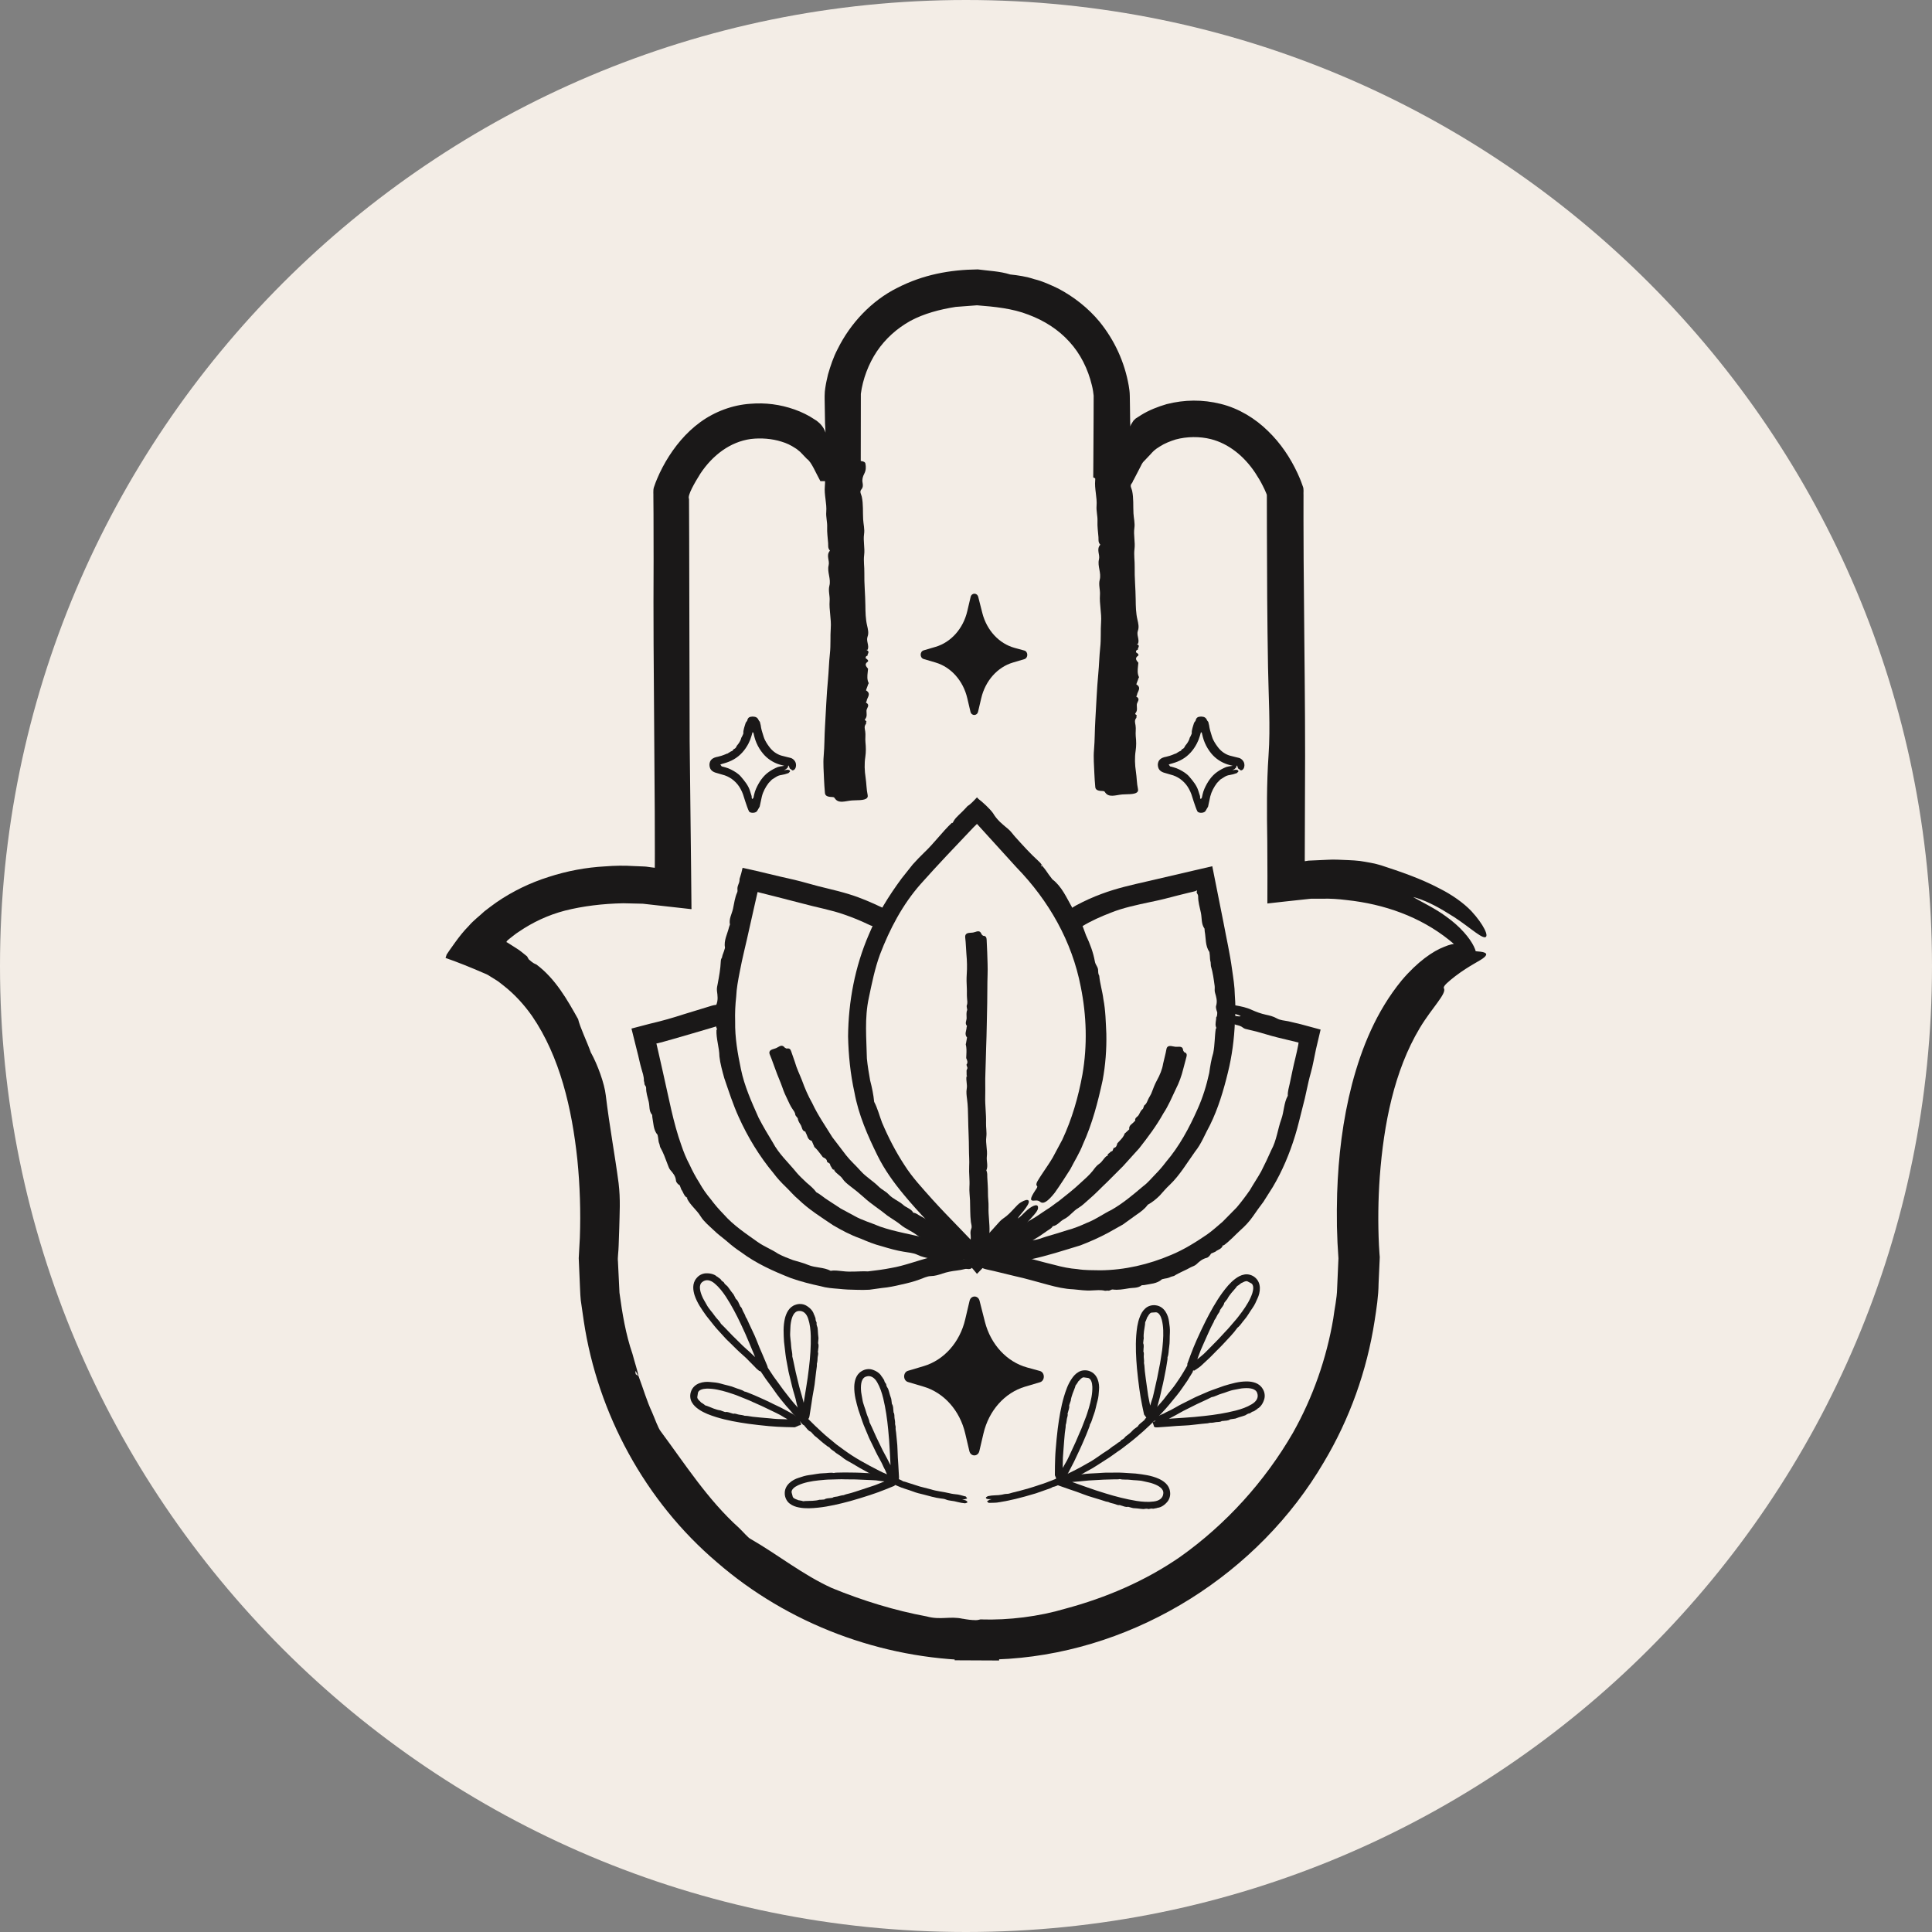 <svg width="136" height="136" viewBox="0 0 136 136" fill="none" xmlns="http://www.w3.org/2000/svg">
<rect x="0" y="0" width="136" height="136" fill="#808080" stroke="none"/>
<path d="M136 68C136 105.555 105.555 136 68 136C30.445 136 0 105.555 0 68C0 30.445 30.445 -0 68 -0C105.555 -0 136 30.445 136 68Z" fill="#F3EDE6"/>
<path d="M37.218 67.529L37.103 67.323C36.85 67.125 36.613 66.907 36.335 66.743L35.713 66.347L35.658 66.327L35.662 66.268C35.69 66.237 35.695 66.216 35.827 66.109C36.059 65.939 36.274 65.74 36.525 65.587C37.489 64.927 38.583 64.409 39.771 64.101C41.027 63.784 42.423 63.612 43.871 63.584L44.965 63.609L45.251 63.616L45.815 63.679L46.937 63.805L48.047 63.929L48.599 63.991C48.734 64.052 48.653 63.86 48.674 63.791L48.671 63.501C48.663 62.737 48.657 61.977 48.649 61.224C48.614 58.208 48.581 55.181 48.547 52.156C48.541 49.245 48.533 46.337 48.526 43.443L48.514 37.895L48.503 35.123C48.369 34.883 48.907 33.975 49.298 33.344C50.179 32.017 51.422 31.1 52.847 30.903C53.563 30.816 54.345 30.876 55.013 31.089C55.353 31.189 55.674 31.339 55.966 31.536L56.079 31.607L56.334 31.815L56.805 32.307C57.118 32.507 57.435 33.308 57.75 33.869C58.855 33.857 59.102 33.971 59.267 34.101L59.358 34.253C59.45 34.224 59.623 34.12 59.753 34.057L60.59 33.621V33.199L60.598 27.724C60.729 26.704 61.135 25.617 61.725 24.736C62.326 23.845 63.134 23.119 64.083 22.589C65.046 22.071 66.146 21.783 67.273 21.604L68.774 21.491C70.003 21.587 71.277 21.712 72.386 22.148C73.502 22.564 74.498 23.195 75.27 24.049C76.05 24.891 76.586 25.977 76.859 27.112C76.927 27.361 76.979 27.751 76.986 27.851L76.982 29.38L76.965 32.48L76.957 33.603L77.782 34.055C77.911 34.117 78.083 34.224 78.175 34.253L78.269 34.096C78.435 33.959 78.69 33.831 79.785 33.813L80.311 32.796C80.398 32.599 80.486 32.497 80.573 32.419L80.833 32.143C81.029 31.956 81.131 31.78 81.402 31.588L81.655 31.423C81.993 31.205 82.37 31.061 82.758 30.937C83.547 30.723 84.458 30.713 85.241 30.912C86.479 31.227 87.571 32.099 88.357 33.281C88.55 33.577 88.738 33.883 88.894 34.201C88.978 34.359 89.049 34.521 89.117 34.68C89.177 34.831 89.178 34.805 89.178 34.883L89.182 37.236C89.187 40.483 89.205 43.727 89.261 46.972C89.295 49.008 89.438 51.153 89.298 53.156C89.157 55.187 89.177 57.199 89.209 59.241C89.213 60.047 89.217 60.848 89.219 61.647L89.215 63.292L89.214 63.499L89.215 63.6L89.314 63.588L89.709 63.544L90.497 63.456L92.082 63.285L92.279 63.265H92.39H92.611L93.053 63.264C93.641 63.244 94.218 63.287 94.785 63.357C97.454 63.643 99.965 64.532 102.01 66.169C102.958 66.956 103.295 67.245 103.614 67.332C103.898 67.395 104.035 67.204 103.747 66.616C103.475 66.057 102.818 65.236 101.773 64.499C101.029 63.952 100.174 63.549 99.469 63.143C100.231 63.328 101.143 63.793 101.915 64.281C103.151 64.993 104.205 66.028 104.539 65.976C104.839 65.931 104.439 65.077 103.583 64.145C103.017 63.547 102.191 62.976 101.357 62.556C99.965 61.817 98.529 61.345 97.229 60.916C96.781 60.775 96.266 60.691 95.735 60.607C95.206 60.544 94.661 60.543 94.142 60.515C93.686 60.493 93.237 60.543 92.785 60.553L92.109 60.583L92.003 60.599L91.853 60.624L91.847 60.539C91.851 59.031 91.857 57.52 91.861 56.008C91.889 52.311 91.853 48.621 91.815 44.933L91.767 39.395L91.757 36.623L91.758 35.236L91.759 34.871C91.742 34.657 91.797 34.431 91.707 34.229C91.546 33.757 91.446 33.557 91.338 33.312C90.831 32.224 90.158 31.209 89.253 30.335C88.362 29.459 87.209 28.747 85.933 28.432C84.649 28.112 83.377 28.129 82.122 28.449C81.499 28.632 80.886 28.871 80.331 29.213L79.922 29.477L79.919 29.488L79.825 29.575L79.782 29.62L79.614 29.889L79.566 30.019L79.562 29.901L79.555 29.639L79.542 28.635L79.534 28.124L79.53 27.867C79.527 27.577 79.487 27.34 79.454 27.141C79.163 25.483 78.459 23.957 77.405 22.652C76.606 21.685 75.591 20.891 74.501 20.315C73.945 20.052 73.389 19.791 72.813 19.653C72.245 19.464 71.673 19.38 71.113 19.321C70.363 19.085 69.621 19.073 68.831 18.964C66.854 18.987 64.974 19.333 63.155 20.268C61.349 21.169 59.857 22.761 58.963 24.573C58.665 25.137 58.465 25.743 58.287 26.355C58.213 26.667 58.142 26.98 58.094 27.309L58.062 27.568L58.049 27.876V28.083L58.077 29.788L58.101 30.232L58.11 30.452L58.047 30.285C57.974 30.128 57.863 29.961 57.713 29.812L57.578 29.692L57.506 29.636L57.502 29.628L57.357 29.536C56.917 29.24 56.431 29 55.93 28.825C54.917 28.467 53.878 28.335 52.821 28.423C51.585 28.503 50.323 28.967 49.298 29.715C48.269 30.463 47.478 31.444 46.863 32.489C46.711 32.752 46.569 33.021 46.438 33.296C46.309 33.591 46.203 33.792 46.03 34.305C45.962 34.511 46.005 34.813 45.994 34.965L45.997 35.373L46.003 36.187C46.005 37.275 46.006 38.36 46.009 39.439C45.986 43.372 46.017 47.296 46.049 51.225L46.09 57.123L46.097 60.077L46.095 60.845L46.093 61.085L45.826 61.052L45.487 61.005C45.479 60.999 45.257 60.992 45.101 60.985L44.602 60.965C43.937 60.921 43.269 60.935 42.598 60.987C41.258 61.059 39.915 61.309 38.621 61.731C37.323 62.139 36.074 62.741 34.941 63.523C34.655 63.724 34.394 63.923 34.102 64.149C33.737 64.495 33.341 64.779 33.002 65.175C32.631 65.549 32.334 65.932 32.054 66.317L31.641 66.897L31.442 67.193L31.363 67.432C32.267 67.747 33.162 68.111 34.055 68.499L34.223 68.569L34.341 68.628L34.391 68.659L34.546 68.756L34.853 68.947C35.065 69.065 35.249 69.228 35.442 69.375C36.207 69.973 36.879 70.704 37.454 71.521C39.413 74.38 40.261 78.029 40.643 81.637C40.825 83.453 40.883 85.296 40.818 87.123L40.739 88.564L40.803 90.057C40.831 90.55 40.834 91.045 40.883 91.536L41.095 93.002C42.073 99.505 45.417 105.683 50.467 109.972C55.466 114.313 62.034 116.783 68.67 116.877L67.203 115.4V115.402V116.873L68.679 116.88L68.854 116.881L70.331 116.888V115.402V115.4L68.863 116.879L71.025 116.768C80.075 116.144 88.61 110.76 93.194 102.921C95.005 99.891 96.221 96.492 96.761 92.992C96.898 92.115 97.034 91.24 97.043 90.352L97.103 89.026L97.118 88.695L97.126 88.484L97.107 88.26L97.07 87.672C96.993 86.076 97.011 84.452 97.126 82.849C97.403 79.14 98.138 75.381 99.941 72.369C100.801 70.932 101.85 69.944 101.643 69.569C101.553 69.42 101.974 69.087 102.438 68.719C103.457 67.943 104.205 67.639 104.482 67.389C104.762 67.143 104.617 67.012 104.007 66.973C103.418 66.925 103.125 66.843 102.999 66.623C102.87 66.391 102.418 66.327 101.654 66.653C100.878 66.949 99.791 67.687 98.666 69.016C96.875 71.205 95.85 73.761 95.178 76.297C94.515 78.848 94.211 81.432 94.126 84C94.105 84.776 94.098 85.551 94.111 86.327L94.151 87.491L94.218 88.579L94.125 90.703C94.11 91.417 93.939 92.116 93.853 92.825C93.377 95.636 92.418 98.365 91.017 100.856C89.033 104.291 86.282 107.321 83.065 109.6C80.617 111.291 77.851 112.476 74.982 113.243C73.141 113.791 71.007 114.062 69.046 113.997L69.07 113.985L68.845 114.033L67.377 114.343L67.487 115.4V115.402L68.854 114.036L68.679 114.049L70.034 115.402V115.4L69.961 114.052L68.689 114.048C68.378 114.047 68.065 114.002 67.757 113.945L67.781 113.953C66.846 113.747 66.219 114.057 65.23 113.785C63.011 113.377 60.722 112.676 58.555 111.785C56.513 110.857 54.763 109.441 52.843 108.335C52.67 108.264 52.305 107.82 52.021 107.553C49.829 105.581 48.239 103.086 46.51 100.756C46.33 100.537 46.098 99.864 45.901 99.415C45.523 98.607 45.289 97.773 44.957 96.889L44.75 96.731C44.659 96.228 44.859 96.752 44.966 96.945C44.869 96.449 44.69 95.943 44.522 95.305C44.046 93.924 43.805 92.467 43.607 91.002L43.499 88.784C43.466 88.557 43.541 88.097 43.549 87.689L43.591 86.467C43.613 85.411 43.686 84.433 43.545 83.283C43.282 81.283 42.915 79.353 42.642 77.099C42.55 76.268 42.065 74.939 41.594 74.091L41.617 74.159C41.298 73.256 40.837 72.353 40.687 71.708L40.709 71.765C39.939 70.388 39.106 68.899 37.755 67.891C37.618 67.832 37.538 67.815 37.218 67.529Z" fill="#1A1818"/>
<path d="M60.988 45.748L61.081 45.732C61.201 45.426 60.953 45.125 61.073 44.808C61.163 44.571 61.101 44.298 61.041 44.045C60.929 43.572 60.922 43.094 60.917 42.62C60.91 41.855 60.829 41.088 60.844 40.322C60.853 39.905 60.778 39.489 60.83 39.075C60.894 38.578 60.752 38.085 60.825 37.59C60.876 37.245 60.779 36.901 60.76 36.557C60.73 36.026 60.777 35.496 60.664 34.965C60.629 34.798 60.489 34.624 60.628 34.46C60.77 34.294 60.748 34.129 60.717 33.962C60.677 33.752 60.734 33.545 60.84 33.343C60.964 33.105 60.966 32.872 60.92 32.63C60.896 32.516 60.77 32.474 60.577 32.448C60.18 32.393 59.788 32.524 59.721 32.734L59.601 32.955C59.48 32.891 59.505 32.809 59.464 32.734C59.4 32.62 59.3 32.501 59.008 32.489C58.746 32.477 58.53 32.545 58.358 32.637L58.265 32.84C58.267 32.957 58.261 33.071 58.105 33.172L58.037 33.405C58.084 33.678 58.09 33.952 58.064 34.227C58.006 34.832 58.212 35.433 58.163 36.038C58.133 36.391 58.242 36.748 58.227 37.097C58.211 37.48 58.267 37.856 58.296 38.236C58.309 38.412 58.26 38.593 58.426 38.761C58.125 39.1 58.42 39.449 58.33 39.798C58.213 40.272 58.513 40.749 58.382 41.24C58.292 41.58 58.426 41.941 58.4 42.293C58.353 42.937 58.528 43.576 58.48 44.222C58.437 44.812 58.486 45.404 58.421 45.997C58.352 46.612 58.342 47.229 58.284 47.846C58.178 48.934 58.145 50.024 58.076 51.112C58.031 51.813 58.044 52.512 57.982 53.213C57.934 53.758 57.988 54.306 58.005 54.852C58.016 55.17 58.044 55.489 58.069 55.806C58.081 55.959 58.154 56.096 58.569 56.104C58.729 56.106 58.732 56.154 58.77 56.206C58.934 56.433 59.138 56.484 59.63 56.392C59.865 56.349 60.084 56.332 60.334 56.331C60.898 56.327 61.134 56.218 61.078 55.967C60.989 55.559 60.996 55.151 60.933 54.744C60.858 54.252 60.838 53.764 60.914 53.272C60.965 52.931 60.957 52.585 60.922 52.245C60.894 51.99 60.946 51.734 60.905 51.478C60.878 51.313 60.813 51.13 60.956 50.961L60.965 50.964V50.849L60.957 50.852C61.094 50.77 60.819 50.718 60.893 50.632C61.062 50.438 60.992 50.23 60.994 50.029C60.996 49.836 61.289 49.641 60.953 49.452L61.005 49.353C61.025 49.101 61.369 48.845 60.961 48.596L61.004 48.468L61.092 48.234L60.95 48.216L61.081 48.24L61.153 48.092C61.025 47.839 61.052 47.583 61.08 47.327L61.105 47.075C60.974 46.916 60.825 46.761 61.077 46.585C61.169 46.52 61.066 46.413 60.94 46.339V46.345C60.94 46.272 60.918 46.194 61.084 46.147L61.074 46.152C61.038 46.032 61.232 45.912 61.068 45.793L60.988 45.748Z" fill="#1A1818"/>
<path d="M80.016 45.328L80.109 45.312C80.23 45.004 79.983 44.705 80.103 44.388C80.191 44.151 80.129 43.879 80.069 43.624C79.957 43.151 79.951 42.672 79.945 42.2C79.939 41.433 79.858 40.668 79.874 39.9C79.883 39.485 79.807 39.068 79.86 38.654C79.924 38.158 79.779 37.665 79.852 37.169C79.903 36.825 79.807 36.48 79.788 36.136C79.76 35.605 79.807 35.075 79.694 34.545C79.659 34.379 79.516 34.203 79.657 34.04C79.799 33.873 79.776 33.709 79.745 33.542C79.707 33.332 79.764 33.123 79.869 32.921C79.993 32.684 79.996 32.449 79.948 32.209C79.925 32.096 79.799 32.054 79.607 32.026C79.21 31.972 78.817 32.102 78.751 32.313L78.629 32.535C78.507 32.471 78.534 32.388 78.493 32.315C78.43 32.199 78.328 32.081 78.036 32.068C77.775 32.057 77.559 32.124 77.387 32.217L77.293 32.42C77.295 32.537 77.289 32.651 77.133 32.751L77.066 32.985C77.111 33.258 77.119 33.532 77.094 33.806C77.036 34.41 77.239 35.011 77.191 35.616C77.162 35.969 77.271 36.328 77.256 36.676C77.239 37.057 77.293 37.436 77.324 37.815C77.338 37.992 77.288 38.17 77.455 38.34C77.153 38.678 77.447 39.029 77.36 39.377C77.24 39.85 77.543 40.329 77.411 40.82C77.32 41.158 77.454 41.52 77.43 41.873C77.383 42.514 77.555 43.156 77.508 43.801C77.465 44.391 77.515 44.984 77.448 45.576C77.381 46.192 77.372 46.809 77.312 47.426C77.208 48.513 77.172 49.604 77.104 50.692C77.059 51.391 77.072 52.092 77.01 52.792C76.962 53.337 77.016 53.885 77.035 54.432C77.046 54.749 77.072 55.068 77.099 55.386C77.109 55.538 77.183 55.675 77.599 55.681C77.759 55.685 77.76 55.732 77.797 55.785C77.961 56.012 78.167 56.062 78.66 55.972C78.894 55.928 79.112 55.91 79.363 55.909C79.928 55.905 80.163 55.797 80.107 55.547C80.017 55.139 80.023 54.729 79.961 54.324C79.887 53.832 79.868 53.341 79.941 52.85C79.995 52.509 79.987 52.164 79.949 51.825C79.924 51.569 79.976 51.313 79.935 51.057C79.907 50.892 79.841 50.711 79.984 50.541L79.995 50.544V50.429L79.987 50.431C80.123 50.349 79.845 50.297 79.923 50.211C80.092 50.016 80.019 49.81 80.022 49.609C80.024 49.416 80.319 49.221 79.981 49.031L80.035 48.933C80.053 48.68 80.397 48.424 79.989 48.173L80.032 48.048L80.12 47.815L79.98 47.794L80.109 47.819L80.181 47.67C80.053 47.419 80.082 47.163 80.107 46.905L80.133 46.654C80.003 46.496 79.853 46.339 80.107 46.164C80.199 46.1 80.096 45.992 79.968 45.919V45.924C79.969 45.85 79.945 45.775 80.112 45.725L80.103 45.73C80.067 45.612 80.261 45.492 80.097 45.373L80.016 45.328Z" fill="#1A1818"/>
<path d="M67.065 57.925L66.997 57.928C66.31 58.58 65.769 59.341 65.052 60.02C64.787 60.272 64.518 60.557 64.25 60.853C63.991 61.178 63.726 61.511 63.47 61.834C62.562 63.062 61.746 64.377 61.163 65.782C60.184 68.044 59.721 70.501 59.699 72.951C59.727 74.28 59.863 75.613 60.149 76.908C60.435 78.475 61.077 79.94 61.777 81.356C62.266 82.347 62.92 83.251 63.622 84.097C64.719 85.424 65.842 86.538 66.994 87.728C67.177 87.904 67.371 88.092 67.558 88.273L67.837 88.562C67.979 88.72 68.115 88.88 68.252 89.052C68.439 89.274 68.606 89.476 68.773 89.673C68.99 89.448 69.198 89.231 69.409 89.01L69.93 88.436C70.359 87.945 70.818 87.496 71.281 87.076C71.827 86.581 72.321 86.055 72.81 85.495C73.042 85.228 73.085 85.091 73.069 84.965C73.039 84.707 72.621 84.868 72.153 85.323C71.984 85.485 71.822 85.664 71.644 85.778C71.733 85.593 71.916 85.416 72.058 85.233C72.275 84.952 72.487 84.653 72.409 84.524C72.337 84.408 72.117 84.487 71.859 84.637C71.69 84.736 71.543 84.908 71.395 85.064C71.151 85.329 70.91 85.582 70.639 85.758C70.453 85.88 70.282 86.082 70.123 86.263L69.273 87.204L68.841 87.668L68.785 87.719L68.773 87.725L67.486 86.388C66.867 85.751 66.249 85.112 65.65 84.452C64.934 83.644 64.222 82.893 63.663 82.008C63.044 81.061 62.532 80.064 62.091 79.025C61.904 78.536 61.775 78.014 61.535 77.561C61.486 77.052 61.382 76.553 61.251 76.052C61.162 75.544 61.073 75.029 61.023 74.512C60.995 73.108 60.846 71.668 61.163 70.224C61.371 69.234 61.582 68.176 61.946 67.185C62.629 65.4 63.529 63.68 64.807 62.232C65.989 60.903 67.273 59.557 68.529 58.237L68.773 57.998L71.539 61.042C73.842 63.41 75.465 66.277 76.078 69.464C76.49 71.49 76.55 73.596 76.197 75.63C75.909 77.212 75.462 78.772 74.777 80.231L74.114 81.469C73.882 81.876 73.602 82.253 73.347 82.648C73.111 83.031 72.845 83.335 73.002 83.492C73.058 83.549 72.967 83.66 72.879 83.792C72.502 84.368 72.474 84.561 72.834 84.513C73.007 84.49 73.124 84.52 73.222 84.6C73.439 84.78 73.752 84.592 74.255 83.951C74.636 83.416 74.99 82.857 75.343 82.305C75.639 81.72 75.997 81.164 76.231 80.552C76.889 79.109 77.283 77.585 77.618 76.046C77.819 74.969 77.902 73.859 77.879 72.772C77.838 71.953 77.827 71.132 77.669 70.324C77.606 69.794 77.43 69.237 77.379 68.692L77.385 68.698C77.317 68.589 77.303 68.466 77.303 68.338L77.301 68.347C77.317 68.07 77.117 67.954 77.071 67.678C76.962 67.06 76.73 66.436 76.45 65.845C76.226 65.272 76.069 64.64 75.611 64.191L75.482 63.901C75.082 63.203 74.747 62.405 74.082 61.901L73.834 61.575C73.693 61.372 73.559 61.165 73.382 60.969L73.291 60.971C73.231 60.834 73.335 60.949 73.387 60.985C73.329 60.846 73.235 60.736 73.105 60.617C72.525 60.089 71.995 59.501 71.463 58.91C71.291 58.721 71.162 58.514 70.943 58.334C70.558 58.017 70.189 57.73 69.893 57.228C69.659 56.909 69.167 56.459 68.883 56.245L68.903 56.268L68.773 56.128C68.527 56.393 68.293 56.641 68.097 56.748L68.117 56.733C67.538 57.381 67.35 57.44 67.133 57.793L67.065 57.925Z" fill="#1A1818"/>
<path d="M50.481 72.458L50.435 72.493C50.406 73.125 50.633 73.721 50.643 74.374C50.695 74.857 50.846 75.397 50.985 75.897C51.301 76.817 51.597 77.744 51.997 78.624C52.639 80.049 53.457 81.397 54.459 82.598C54.713 82.94 55.002 83.25 55.31 83.546C55.615 83.838 55.885 84.169 56.213 84.441C56.943 85.146 57.805 85.682 58.643 86.248C59.251 86.604 59.875 86.938 60.541 87.173C61.039 87.385 61.539 87.593 62.066 87.726C62.587 87.884 63.107 88.03 63.615 88.113C63.938 88.173 64.287 88.186 64.583 88.33C64.883 88.476 65.201 88.541 65.522 88.604C65.93 88.681 66.319 88.806 66.691 88.95C67.13 89.12 67.575 89.23 68.041 89.32C68.261 89.361 68.355 89.318 68.43 89.237C68.581 89.069 68.378 88.82 67.983 88.689C67.841 88.642 67.691 88.609 67.577 88.528C67.713 88.498 67.867 88.549 68.013 88.562C68.239 88.585 68.475 88.592 68.535 88.454C68.589 88.334 68.486 88.198 68.329 88.072C68.226 87.989 68.085 87.964 67.951 87.932C67.729 87.878 67.514 87.824 67.338 87.7C67.218 87.614 67.051 87.589 66.901 87.558C66.374 87.454 65.851 87.333 65.33 87.192C64.178 86.89 63.002 86.712 61.951 86.345C61.349 86.084 60.693 85.909 60.123 85.581L59.182 85.073L58.289 84.489C58.003 84.317 57.762 84.078 57.469 83.932C57.275 83.665 57.025 83.461 56.775 83.249C56.541 83.022 56.293 82.802 56.081 82.552C55.525 81.858 54.831 81.245 54.395 80.414C54.059 79.869 53.71 79.28 53.402 78.685C52.909 77.576 52.401 76.46 52.155 75.252C51.925 74.157 51.73 73.038 51.75 71.91C51.731 71.325 51.758 70.741 51.823 70.16C51.847 69.573 51.959 69 52.07 68.426C52.255 67.417 52.538 66.353 52.759 65.318L53.111 63.754L53.289 62.972C53.329 62.788 53.319 62.844 53.327 62.822L53.337 62.797L53.342 62.789L53.375 62.804C53.401 62.812 53.329 62.796 53.554 62.852L54.517 63.094L56.439 63.588C57.487 63.877 58.527 64.054 59.467 64.392C60.026 64.586 60.575 64.809 61.109 65.066C61.365 65.19 61.606 65.284 61.718 65.11L61.939 65.12C62.353 65.268 62.493 65.237 62.47 64.936C62.457 64.789 62.483 64.678 62.546 64.569C62.685 64.325 62.555 64.104 62.086 63.88C61.326 63.522 60.553 63.182 59.751 62.941C58.77 62.638 57.813 62.461 56.895 62.189C56.251 62.006 55.591 61.85 54.939 61.71C54.377 61.577 53.829 61.445 53.259 61.31C52.939 61.24 52.605 61.165 52.273 61.09C52.214 61.361 52.147 61.616 52.062 61.865L52.059 61.854C52.069 62.018 52.029 62.138 51.973 62.266L51.978 62.261C51.841 62.582 51.966 62.657 51.891 62.822C51.73 63.177 51.682 63.581 51.599 63.969C51.519 64.338 51.297 64.682 51.383 65.082L51.319 65.265C51.207 65.748 50.935 66.205 51.034 66.726L50.961 66.966C50.909 67.11 50.846 67.246 50.823 67.406L50.883 67.457L50.83 67.397C50.773 67.473 50.742 67.557 50.739 67.678C50.717 68.204 50.621 68.718 50.525 69.234C50.494 69.402 50.447 69.557 50.469 69.746C50.511 70.076 50.566 70.394 50.417 70.748C50.359 70.878 50.397 71.101 50.471 71.25V71.238C50.475 71.389 50.491 71.545 50.41 71.645L50.415 71.634C50.439 71.878 50.349 72.126 50.438 72.366L50.481 72.458Z" fill="#1A1818"/>
<path d="M48.385 84.316L48.361 84.364C48.595 84.85 49.047 85.164 49.331 85.64C49.551 85.992 49.923 86.297 50.242 86.598C50.534 86.889 50.874 87.126 51.186 87.393C51.496 87.666 51.821 87.918 52.163 88.142C53.227 88.94 54.45 89.488 55.679 89.971C56.359 90.21 57.056 90.389 57.759 90.538C58.172 90.661 58.603 90.689 59.029 90.724C59.454 90.771 59.881 90.792 60.31 90.795C60.607 90.807 60.906 90.804 61.203 90.788L62.089 90.665C62.547 90.626 62.994 90.531 63.439 90.425C63.89 90.329 64.329 90.217 64.734 90.066C64.994 89.977 65.254 89.832 65.534 89.828C65.817 89.823 66.075 89.74 66.337 89.652C66.667 89.541 67.006 89.477 67.341 89.438C67.737 89.393 68.109 89.292 68.486 89.164C68.663 89.104 68.715 89.023 68.731 88.918C68.766 88.704 68.504 88.572 68.162 88.632C68.037 88.654 67.912 88.692 67.794 88.671L68.126 88.507C68.3 88.426 68.474 88.328 68.457 88.18C68.441 88.049 68.305 87.974 68.134 87.933L67.798 87.977C67.611 88.029 67.431 88.076 67.249 88.045C67.123 88.024 66.991 88.074 66.869 88.114C66.439 88.257 66.003 88.382 65.563 88.489C64.593 88.729 63.654 89.104 62.736 89.257C62.197 89.364 61.639 89.435 61.095 89.498C60.496 89.468 59.902 89.562 59.31 89.481C59.033 89.459 58.755 89.404 58.478 89.459C57.986 89.192 57.408 89.259 56.894 89.045C56.55 88.896 56.182 88.816 55.821 88.702C55.466 88.569 55.106 88.433 54.764 88.248C54.319 87.946 53.774 87.745 53.321 87.418C52.496 86.829 51.635 86.264 50.953 85.489C50.626 85.15 50.314 84.801 50.035 84.42C49.731 84.058 49.459 83.673 49.231 83.26C48.967 82.846 48.737 82.416 48.533 81.969C48.301 81.537 48.119 81.082 47.962 80.617C47.387 79.021 47.072 77.24 46.667 75.481L46.354 74.097L46.209 73.465L46.214 73.444L46.236 73.45L46.266 73.446L46.428 73.405L46.755 73.318L47.407 73.134L48.709 72.757L50.215 72.314C50.443 72.256 50.645 72.17 50.608 71.966L50.748 71.832C51.084 71.669 51.151 71.55 50.959 71.341C50.867 71.242 50.816 71.142 50.788 71.02C50.728 70.744 50.521 70.67 50.099 70.796C49.434 71.001 48.8 71.193 48.147 71.393C47.356 71.65 46.635 71.858 45.766 72.06C45.325 72.176 44.887 72.289 44.451 72.404C44.584 72.937 44.717 73.464 44.847 73.993C44.959 74.4 45.031 74.817 45.151 75.224C45.227 75.486 45.33 75.772 45.326 76.058L45.321 76.057L45.364 76.24L45.367 76.236C45.331 76.384 45.487 76.434 45.483 76.582C45.475 76.913 45.59 77.236 45.666 77.561C45.739 77.87 45.671 78.218 45.908 78.484L45.92 78.648C46.002 79.05 45.982 79.537 46.291 79.89L46.331 80.108C46.35 80.24 46.351 80.377 46.407 80.506L46.486 80.513L46.41 80.497L46.47 80.746C46.693 81.132 46.839 81.549 46.996 81.965C47.058 82.096 47.078 82.234 47.184 82.358C47.368 82.574 47.555 82.777 47.584 83.108C47.594 83.229 47.724 83.37 47.852 83.442L47.847 83.434L47.971 83.76V83.75C48.098 83.914 48.127 84.142 48.309 84.272L48.385 84.316Z" fill="#1A1818"/>
<path d="M85.633 72.376L85.585 72.401C85.497 72.969 85.522 73.54 85.403 74.128C85.269 74.556 85.189 75.057 85.12 75.532C84.932 76.403 84.664 77.268 84.297 78.081C83.712 79.396 83.022 80.688 82.081 81.789C81.845 82.104 81.589 82.4 81.313 82.679C81.037 82.957 80.792 83.27 80.473 83.5C79.763 84.101 79.051 84.705 78.24 85.168C77.657 85.449 77.13 85.843 76.521 86.075C76.067 86.283 75.605 86.473 75.12 86.6C74.645 86.748 74.168 86.901 73.66 87.044C73.345 87.137 73.028 87.288 72.7 87.296C72.367 87.304 72.055 87.391 71.74 87.483C71.343 87.6 70.94 87.668 70.543 87.711C70.075 87.761 69.628 87.867 69.173 88.001C68.959 88.065 68.893 88.147 68.867 88.253C68.809 88.471 69.104 88.602 69.514 88.536C69.662 88.512 69.811 88.473 69.949 88.492C69.843 88.581 69.681 88.607 69.545 88.661C69.333 88.745 69.121 88.848 69.13 88.997C69.138 89.128 69.293 89.202 69.49 89.243C69.618 89.269 69.757 89.225 69.888 89.193C70.111 89.14 70.328 89.09 70.54 89.119C70.685 89.138 70.845 89.085 70.993 89.044C71.509 88.893 72.031 88.764 72.557 88.649C73.713 88.403 74.833 88.035 76.046 87.668C76.722 87.41 77.397 87.111 78.025 86.769L79.046 86.197L79.99 85.516C80.289 85.316 80.588 85.097 80.793 84.807C81.103 84.639 81.379 84.416 81.629 84.168C81.868 83.904 82.096 83.629 82.359 83.389C83.056 82.716 83.553 81.864 84.132 81.056C84.572 80.516 84.829 79.817 85.178 79.192C85.756 78.019 86.126 76.768 86.436 75.5C86.724 74.34 86.88 73.144 86.928 71.945C86.981 71.323 86.973 70.696 86.924 70.071C86.915 69.443 86.813 68.824 86.724 68.203C86.575 67.101 86.339 66.089 86.143 65.029L85.396 61.276L85.336 60.976C83.797 61.335 82.265 61.691 80.722 62.05C79.697 62.285 78.618 62.521 77.541 62.925C76.924 63.152 76.325 63.426 75.746 63.736C75.469 63.884 75.24 64.055 75.329 64.243L75.198 64.433C74.844 64.734 74.82 64.876 75.1 64.992C75.233 65.048 75.319 65.124 75.385 65.229C75.54 65.468 75.769 65.461 76.165 65.215C76.814 64.816 77.517 64.51 78.227 64.236C79.07 63.9 80.004 63.705 80.957 63.501C81.615 63.369 82.273 63.205 82.916 63.031L83.647 62.85C83.879 62.797 84.213 62.718 84.162 62.72L84.265 62.673L84.244 62.785L84.239 62.788L84.245 62.816L84.249 62.815C84.177 62.806 84.344 62.929 84.341 63.099C84.336 63.488 84.456 63.876 84.537 64.265C84.613 64.635 84.549 65.04 84.79 65.371L84.804 65.563C84.897 66.051 84.832 66.577 85.135 67.016L85.164 67.265C85.174 67.416 85.172 67.567 85.217 67.723L85.292 67.744L85.219 67.712L85.239 68C85.377 68.454 85.44 68.937 85.505 69.413C85.525 69.568 85.478 69.719 85.531 69.885C85.615 70.173 85.709 70.466 85.607 70.801C85.569 70.924 85.633 71.123 85.686 71.261V71.251C85.683 71.389 85.689 71.535 85.605 71.623L85.609 71.615C85.621 71.838 85.519 72.06 85.594 72.285L85.633 72.376Z" fill="#1A1818"/>
<path d="M58.749 82.344L58.724 82.388C58.877 82.628 59.157 82.738 59.317 82.988C59.437 83.172 59.633 83.329 59.816 83.472C60.164 83.73 60.499 84.006 60.82 84.293C61.332 84.766 61.931 85.128 62.464 85.57C62.771 85.788 63.101 85.973 63.393 86.209C63.739 86.501 64.167 86.656 64.524 86.93C64.772 87.12 65.069 87.228 65.344 87.374C65.764 87.602 66.179 87.842 66.631 88.009C66.772 88.062 66.943 88.069 67.048 88.193C67.153 88.322 67.292 88.376 67.436 88.425C67.613 88.49 67.776 88.589 67.924 88.71C68.097 88.854 68.297 88.937 68.513 88.997L68.737 88.897C68.853 88.728 68.801 88.504 68.643 88.402L68.484 88.276L68.689 88.282C68.796 88.292 68.909 88.28 68.969 88.146L68.968 87.798L68.827 87.692L68.597 87.51L68.428 87.4C68.204 87.333 67.991 87.236 67.783 87.122C67.325 86.884 66.823 86.728 66.373 86.462C66.115 86.301 65.821 86.197 65.561 86.042C65.281 85.868 64.995 85.714 64.708 85.554C64.576 85.478 64.455 85.378 64.288 85.366C64.132 85.074 63.803 85.024 63.58 84.816C63.273 84.542 62.863 84.404 62.568 84.09C62.369 83.87 62.069 83.744 61.853 83.528C61.461 83.137 60.969 82.854 60.596 82.44C60.26 82.057 59.871 81.721 59.556 81.318C59.229 80.89 58.917 80.481 58.593 80.056C58.104 79.261 57.569 78.501 57.18 77.662C56.885 77.145 56.652 76.601 56.451 76.042C56.284 75.613 56.076 75.2 55.953 74.753L55.688 73.992C55.645 73.869 55.576 73.768 55.373 73.814L55.251 73.754C55.113 73.588 55 73.568 54.784 73.702C54.681 73.768 54.581 73.809 54.459 73.84C54.187 73.912 54.101 74.036 54.195 74.25C54.347 74.598 54.453 74.957 54.592 75.305C54.741 75.732 54.932 76.136 55.079 76.562C55.179 76.861 55.309 77.152 55.448 77.429C55.545 77.642 55.643 77.854 55.775 78.05C55.861 78.176 55.972 78.305 55.985 78.474H55.98L56.031 78.566L56.033 78.562L56.16 78.724C56.173 78.92 56.297 79.066 56.387 79.229C56.467 79.388 56.456 79.608 56.693 79.661L56.723 79.749C56.845 79.944 56.84 80.234 57.137 80.306L57.187 80.413L57.273 80.614L57.34 80.588L57.275 80.609L57.325 80.74C57.501 80.898 57.645 81.082 57.785 81.272L57.923 81.456C58.065 81.526 58.215 81.586 58.22 81.79L58.416 81.918L58.413 81.914L58.476 82.101V82.094C58.56 82.166 58.556 82.317 58.689 82.341L58.749 82.344Z" fill="#1A1818"/>
<path d="M77.967 81.385L77.923 81.362C77.698 81.508 77.607 81.777 77.373 81.929C77.201 82.043 77.06 82.229 76.931 82.406C76.676 82.728 76.363 82.996 76.063 83.269C75.585 83.722 75.061 84.128 74.545 84.538C74.248 84.739 73.974 84.976 73.664 85.159C73.303 85.385 72.967 85.652 72.59 85.853C72.327 85.995 72.089 86.177 71.835 86.333C71.445 86.577 71.028 86.768 70.644 87.024C70.524 87.108 70.419 87.239 70.26 87.233C70.1 87.231 69.976 87.301 69.852 87.377C69.696 87.475 69.519 87.516 69.34 87.537C69.129 87.562 68.947 87.635 68.768 87.731L68.689 87.944C68.713 88.145 68.882 88.296 69.067 88.256L69.271 88.24L69.113 88.376C69.032 88.445 68.951 88.528 68.99 88.669C69.022 88.796 69.121 88.876 69.234 88.924L69.424 88.897L69.736 88.856L69.945 88.802C70.168 88.684 70.391 88.574 70.623 88.48C71.136 88.278 71.569 87.929 72.065 87.695C72.351 87.55 72.605 87.343 72.883 87.195C73.185 87.026 73.457 86.817 73.742 86.624C73.872 86.533 74.025 86.471 74.106 86.317C74.44 86.268 74.617 85.964 74.901 85.821C75.293 85.632 75.54 85.24 75.929 85.02C76.195 84.862 76.421 84.623 76.664 84.417C77.109 84.043 77.503 83.615 77.928 83.217C78.309 82.835 78.674 82.471 79.064 82.08C79.445 81.659 79.812 81.252 80.192 80.832C80.804 80.052 81.406 79.253 81.892 78.377C82.251 77.837 82.495 77.241 82.773 76.659C83.003 76.208 83.176 75.732 83.295 75.24C83.37 74.959 83.444 74.673 83.52 74.391C83.555 74.253 83.556 74.123 83.357 74.064L83.287 73.951C83.268 73.734 83.18 73.668 82.919 73.686C82.792 73.696 82.683 73.684 82.56 73.656C82.285 73.591 82.145 73.649 82.108 73.859C82.051 74.2 81.948 74.531 81.877 74.872C81.811 75.289 81.647 75.673 81.443 76.043C81.305 76.299 81.193 76.569 81.096 76.841C81.031 77.052 80.892 77.224 80.805 77.425C80.748 77.555 80.7 77.705 80.567 77.796L80.564 77.792L80.516 77.877H80.521L80.456 78.057C80.303 78.159 80.249 78.329 80.163 78.478C80.089 78.624 79.86 78.673 79.912 78.898L79.841 78.953C79.711 79.125 79.445 79.204 79.492 79.497L79.412 79.572L79.264 79.709L79.311 79.764L79.271 79.709L79.169 79.79C79.106 80.009 78.948 80.168 78.799 80.326L78.652 80.483C78.615 80.625 78.587 80.778 78.393 80.811L78.312 81.016L78.316 81.012L78.153 81.094L78.16 81.096C78.107 81.184 77.972 81.2 77.965 81.331L77.967 81.385Z" fill="#1A1818"/>
<path d="M68.086 75.748L68.039 75.764C67.982 76.056 68.107 76.34 68.05 76.644C68.008 76.869 68.042 77.128 68.074 77.371C68.135 77.821 68.142 78.277 68.15 78.727C68.16 79.457 68.207 80.186 68.207 80.917C68.206 81.313 68.247 81.71 68.223 82.105C68.197 82.577 68.272 83.048 68.242 83.519C68.219 83.848 68.271 84.176 68.283 84.504C68.303 85.008 68.283 85.514 68.344 86.02C68.365 86.177 68.438 86.344 68.368 86.501C68.299 86.66 68.311 86.816 68.329 86.975C68.35 87.174 68.323 87.374 68.272 87.567C68.214 87.793 68.214 88.016 68.239 88.245L68.412 88.417C68.61 88.468 68.806 88.341 68.837 88.14L68.895 87.93L68.966 88.138C68.998 88.248 69.05 88.36 69.197 88.371C69.327 88.381 69.435 88.316 69.519 88.225L69.564 88.032L69.642 87.716L69.672 87.493C69.648 87.232 69.642 86.972 69.653 86.71C69.675 86.135 69.567 85.562 69.587 84.987C69.599 84.649 69.54 84.309 69.546 83.977C69.55 83.612 69.518 83.253 69.499 82.892C69.493 82.724 69.514 82.553 69.43 82.392C69.578 82.068 69.427 81.736 69.467 81.404C69.523 80.952 69.368 80.499 69.43 80.031C69.471 79.707 69.4 79.362 69.41 79.026C69.428 78.413 69.335 77.805 69.353 77.189C69.37 76.626 69.339 76.062 69.367 75.499C69.394 74.91 69.394 74.323 69.418 73.734C69.46 72.698 69.467 71.661 69.493 70.623C69.507 69.954 69.495 69.288 69.519 68.62C69.539 68.101 69.507 67.58 69.494 67.058C69.484 66.756 69.469 66.452 69.453 66.15C69.445 66.004 69.407 65.874 69.199 65.871L69.099 65.773C69.014 65.557 68.911 65.509 68.666 65.6C68.55 65.641 68.439 65.66 68.315 65.662C68.032 65.668 67.916 65.773 67.946 66.012C67.995 66.399 67.995 66.788 68.03 67.176C68.073 67.644 68.086 68.111 68.052 68.579C68.031 68.904 68.038 69.233 68.058 69.557C68.074 69.8 68.05 70.044 68.074 70.287C68.088 70.445 68.123 70.617 68.052 70.778H68.05V70.888L68.052 70.885L68.087 71.094C68.004 71.278 68.043 71.476 68.043 71.668C68.044 71.852 67.898 72.04 68.069 72.219L68.043 72.312C68.037 72.553 67.866 72.799 68.073 73.034L68.051 73.156L68.01 73.38L68.081 73.396L68.015 73.374L67.982 73.514C68.047 73.756 68.037 74.001 68.025 74.245L68.014 74.484C68.081 74.635 68.158 74.781 68.032 74.951L68.105 75.184V75.178L68.034 75.368L68.039 75.364L68.044 75.704L68.086 75.748Z" fill="#1A1818"/>
<path d="M86.089 87.651L86.139 87.668C86.57 87.355 86.921 86.96 87.326 86.588C87.634 86.317 87.963 85.972 88.21 85.607C88.442 85.265 88.685 84.933 88.933 84.605L89.59 83.567C90.267 82.431 90.779 81.207 91.165 79.949C91.381 79.26 91.529 78.569 91.701 77.917C91.922 77.128 92.043 76.319 92.269 75.532C92.426 74.985 92.511 74.42 92.635 73.864L92.962 72.476L91.552 72.095C91.269 72.028 90.983 71.96 90.689 71.891C90.419 71.835 90.121 71.827 89.879 71.687C89.634 71.547 89.37 71.484 89.099 71.427C88.758 71.352 88.435 71.233 88.127 71.095C87.777 70.925 87.362 70.84 86.954 70.768C86.759 70.735 86.677 70.78 86.614 70.865C86.489 71.04 86.667 71.281 86.999 71.392C87.121 71.433 87.247 71.459 87.342 71.533C87.225 71.569 87.097 71.525 86.973 71.519C86.781 71.507 86.583 71.513 86.535 71.652C86.493 71.776 86.578 71.907 86.702 72.023L87.003 72.141C87.183 72.183 87.354 72.221 87.493 72.337C87.59 72.421 87.729 72.445 87.855 72.473C88.298 72.571 88.734 72.687 89.167 72.821C89.645 72.967 90.129 73.081 90.614 73.196L91.323 73.367L91.413 73.391L91.401 73.443V73.469L91.382 73.584C91.323 73.871 91.267 74.157 91.195 74.437C91.041 75.049 90.922 75.661 90.79 76.275C90.729 76.557 90.635 76.843 90.653 77.132C90.371 77.636 90.39 78.248 90.198 78.779C89.941 79.485 89.87 80.261 89.493 80.956C89.275 81.449 89.03 81.968 88.774 82.468C88.525 82.913 88.237 83.335 87.983 83.779C87.692 84.196 87.383 84.608 87.051 85L86.063 86.003C85.702 86.304 85.358 86.628 84.973 86.897C84.166 87.447 83.337 87.969 82.437 88.34C80.863 89.013 79.171 89.403 77.475 89.421C76.929 89.407 76.383 89.428 75.842 89.337C75.298 89.296 74.763 89.188 74.237 89.043C73.422 88.849 72.508 88.585 71.647 88.369L70.118 87.981C69.875 87.92 69.647 87.893 69.581 88.092L69.389 88.143C69.006 88.121 68.898 88.199 68.978 88.476C69.015 88.609 69.015 88.721 68.985 88.843C68.915 89.116 69.055 89.277 69.463 89.361C70.123 89.497 70.774 89.679 71.431 89.828C72.235 90.001 72.978 90.231 73.805 90.448C74.377 90.604 74.963 90.736 75.554 90.759C75.997 90.795 76.436 90.874 76.883 90.836C77.17 90.823 77.484 90.79 77.781 90.86L77.777 90.865L77.975 90.849L77.971 90.847C78.118 90.9 78.197 90.752 78.349 90.774C78.691 90.819 79.05 90.76 79.395 90.701C79.719 90.633 80.089 90.705 80.374 90.472L80.546 90.461C80.973 90.371 81.449 90.372 81.799 90.05L82.016 90.001C82.153 89.985 82.279 89.951 82.407 89.888L82.411 89.809L82.398 89.886L82.647 89.816C83.025 89.574 83.447 89.428 83.834 89.203C83.962 89.136 84.103 89.109 84.221 88.998C84.427 88.802 84.63 88.623 84.942 88.544C85.059 88.517 85.185 88.367 85.253 88.241L85.245 88.247L85.567 88.108H85.557C85.713 87.971 85.953 87.94 86.052 87.733L86.089 87.651Z" fill="#1A1818"/>
<path d="M73.207 97.301L72.156 97.613C70.724 98.038 69.608 99.293 69.231 100.902L68.94 102.144C68.846 102.552 68.331 102.552 68.236 102.144L67.944 100.902C67.568 99.293 66.451 98.038 65.022 97.613L63.917 97.285C63.556 97.178 63.556 96.601 63.917 96.495L65.022 96.166C66.451 95.742 67.568 94.486 67.944 92.877L68.251 91.572C68.346 91.168 68.851 91.164 68.954 91.562L69.332 93.049C69.739 94.642 70.875 95.869 72.305 96.262L73.2 96.507C73.567 96.609 73.572 97.193 73.207 97.301Z" fill="#1A1818"/>
<path d="M72.106 46.4L71.305 46.638C70.213 46.961 69.361 47.921 69.073 49.149L68.85 50.097C68.777 50.408 68.385 50.408 68.313 50.097L68.09 49.149C67.802 47.921 66.95 46.961 65.86 46.638L65.016 46.389C64.74 46.306 64.74 45.865 65.016 45.782L65.86 45.533C66.95 45.21 67.802 44.25 68.09 43.022L68.325 42.025C68.396 41.718 68.782 41.714 68.861 42.018L69.15 43.154C69.461 44.37 70.328 45.306 71.42 45.606L72.104 45.793C72.384 45.87 72.386 46.317 72.106 46.4Z" fill="#1A1818"/>
<path d="M51.227 53.052L51.211 53.037C51.001 53.111 50.943 53.172 50.533 53.269C50.13 53.339 49.957 53.519 49.94 53.822C49.947 54.109 50.063 54.282 50.35 54.384C50.578 54.45 50.799 54.516 51.022 54.581C51.485 54.741 51.894 55.088 52.134 55.541C52.201 55.663 52.259 55.788 52.305 55.92C52.358 56.087 52.409 56.242 52.463 56.416C52.55 56.657 52.633 56.946 52.734 57.132C52.862 57.27 53.233 57.23 53.303 57.077L53.477 56.78C53.526 56.549 53.581 56.298 53.63 56.069C53.717 55.722 53.89 55.401 54.105 55.118L54.34 54.874L54.619 54.698C54.735 54.62 54.867 54.572 54.998 54.556C55.158 54.532 55.337 54.483 55.502 54.421L55.611 54.312C55.626 54.217 55.509 54.163 55.354 54.193L55.189 54.214L55.337 54.14L55.485 53.992L55.338 53.888L55.187 53.912L54.941 53.948L54.754 53.993C54.535 54.083 54.329 54.193 54.137 54.327C53.708 54.62 53.426 55.064 53.222 55.517C53.163 55.652 53.117 55.791 53.086 55.934L53.047 56.124L53.041 56.149L52.966 56.251L52.918 56.187L52.911 56.042C52.873 55.917 52.837 55.809 52.793 55.668C52.677 55.292 52.421 54.983 52.161 54.677C51.981 54.46 51.717 54.303 51.455 54.169C51.329 54.102 51.182 54.052 51.05 54.014L50.865 53.964L50.806 53.952L50.705 53.82L50.805 53.781L50.991 53.727C51.206 53.668 51.451 53.572 51.661 53.449C52.106 53.196 52.451 52.794 52.685 52.345C52.775 52.173 52.846 51.992 52.899 51.805L52.975 51.54L53.034 51.577C53.05 51.658 53.141 52.06 53.251 52.297C53.366 52.566 53.522 52.821 53.713 53.049C54.007 53.405 54.417 53.677 54.869 53.817L55.226 53.912L55.398 53.956L55.441 53.967L55.463 53.972L55.498 53.856V53.849L55.491 53.885L55.527 53.913L55.594 54.098L55.731 54.191C55.775 54.304 56.107 54.172 56.021 53.736C55.985 53.572 55.828 53.392 55.637 53.348L55.415 53.294C55.277 53.26 55.143 53.224 54.998 53.188C54.697 53.097 54.423 52.908 54.218 52.658C54.078 52.485 53.951 52.296 53.849 52.096C53.773 51.941 53.733 51.784 53.678 51.609L53.621 51.419C53.591 51.304 53.566 51.189 53.55 51.062L53.553 51.064L53.513 50.909V50.914C53.505 50.772 53.437 50.781 53.404 50.697C53.328 50.518 53.217 50.448 52.983 50.441C52.771 50.456 52.65 50.483 52.595 50.741L52.541 50.808L52.495 50.874C52.427 51.092 52.298 51.432 52.33 51.625L52.299 51.705L52.234 51.845L52.259 51.868L52.237 51.843L52.187 51.926C52.151 52.09 52.065 52.239 51.967 52.372L51.866 52.498C51.825 52.594 51.777 52.697 51.655 52.73L51.553 52.856L51.557 52.855L51.437 52.904H51.44L51.246 53.023L51.227 53.052Z" fill="#1A1818"/>
<path d="M82.791 53.052L82.774 53.037C82.565 53.111 82.507 53.172 82.097 53.269C81.694 53.339 81.521 53.519 81.502 53.822C81.511 54.109 81.627 54.282 81.914 54.384C82.142 54.45 82.363 54.516 82.586 54.581C83.049 54.741 83.458 55.088 83.698 55.541C83.763 55.663 83.823 55.788 83.869 55.92C83.922 56.087 83.971 56.242 84.027 56.416C84.113 56.657 84.197 56.946 84.298 57.132C84.426 57.27 84.797 57.23 84.867 57.077L85.041 56.78C85.09 56.549 85.143 56.298 85.193 56.069C85.281 55.722 85.453 55.401 85.667 55.118L85.903 54.874L86.183 54.698C86.298 54.62 86.431 54.572 86.562 54.556C86.721 54.532 86.901 54.483 87.066 54.421L87.174 54.312C87.19 54.217 87.071 54.163 86.918 54.193L86.753 54.214L86.901 54.14L87.049 53.992L86.902 53.888L86.751 53.912L86.505 53.948L86.318 53.993C86.099 54.083 85.893 54.193 85.699 54.327C85.27 54.62 84.99 55.064 84.786 55.517C84.727 55.652 84.681 55.791 84.65 55.934L84.61 56.124L84.605 56.149L84.53 56.251L84.481 56.187L84.475 56.042C84.437 55.917 84.401 55.809 84.355 55.668C84.241 55.292 83.985 54.983 83.723 54.677C83.543 54.46 83.279 54.303 83.019 54.169C82.891 54.102 82.746 54.052 82.614 54.014L82.429 53.964L82.369 53.952L82.269 53.82L82.369 53.781L82.554 53.727C82.77 53.668 83.015 53.572 83.223 53.449C83.669 53.196 84.015 52.794 84.247 52.345C84.338 52.173 84.41 51.992 84.463 51.805L84.539 51.54L84.598 51.577C84.614 51.658 84.705 52.06 84.815 52.297C84.93 52.566 85.085 52.821 85.275 53.049C85.57 53.405 85.981 53.677 86.433 53.817L86.79 53.912L86.962 53.956L87.005 53.967L87.027 53.972L87.062 53.856V53.849L87.054 53.885L87.091 53.913L87.158 54.098L87.295 54.191C87.339 54.304 87.671 54.172 87.585 53.736C87.549 53.572 87.39 53.392 87.201 53.348L86.979 53.294C86.841 53.26 86.707 53.224 86.562 53.188C86.261 53.097 85.986 52.908 85.782 52.658C85.642 52.485 85.515 52.296 85.413 52.096C85.335 51.941 85.295 51.784 85.242 51.609L85.185 51.419C85.155 51.304 85.13 51.189 85.114 51.062L85.115 51.064L85.077 50.909V50.914C85.069 50.772 84.999 50.781 84.966 50.697C84.889 50.518 84.781 50.448 84.547 50.441C84.334 50.456 84.214 50.483 84.159 50.741L84.105 50.808L84.058 50.874C83.991 51.092 83.862 51.432 83.894 51.625L83.863 51.705L83.798 51.845L83.823 51.868L83.801 51.843L83.751 51.926C83.715 52.09 83.629 52.239 83.531 52.372L83.429 52.498C83.386 52.594 83.341 52.697 83.218 52.73L83.117 52.856L83.119 52.855L82.999 52.904H83.002L82.81 53.023L82.791 53.052Z" fill="#1A1818"/>
<path d="M78.471 101.745L78.451 101.738C78.253 101.852 78.099 102.018 77.893 102.137C77.744 102.228 77.577 102.342 77.425 102.452C77.137 102.654 76.844 102.857 76.532 103.018C76.041 103.305 75.537 103.569 75.019 103.805C74.74 103.94 74.452 104.054 74.164 104.165C73.824 104.301 73.481 104.433 73.128 104.54C72.884 104.616 72.645 104.709 72.397 104.774C72.017 104.883 71.637 104.986 71.253 105.076C71.133 105.107 71.011 105.16 70.885 105.159C70.76 105.157 70.643 105.188 70.521 105.216C70.367 105.245 70.212 105.257 70.06 105.259C69.883 105.261 69.712 105.284 69.536 105.319L69.408 105.401C69.376 105.481 69.481 105.541 69.64 105.53L69.807 105.529L69.645 105.578L69.472 105.689L69.599 105.793L69.753 105.789L70.007 105.783L70.185 105.771C70.409 105.731 70.592 105.702 70.804 105.666C71.256 105.576 71.703 105.471 72.148 105.345C72.408 105.271 72.668 105.195 72.923 105.121L73.741 104.833C73.868 104.786 74.001 104.754 74.108 104.673C74.368 104.629 74.596 104.478 74.847 104.393C75.192 104.281 75.489 104.057 75.839 103.925C76.083 103.835 76.308 103.671 76.547 103.549C76.985 103.33 77.379 103.04 77.797 102.784C78.183 102.554 78.533 102.269 78.911 102.022C79.281 101.736 79.661 101.459 80.016 101.152C80.651 100.618 81.255 100.047 81.813 99.431C82.183 99.047 82.511 98.624 82.851 98.212C83.115 97.89 83.337 97.535 83.58 97.196C83.707 96.992 83.833 96.783 83.961 96.576L84.001 96.335L84.012 96.25C84.077 96.089 84.064 96.038 83.948 96.049L83.811 96.019C83.717 95.968 83.639 96.013 83.548 96.176C83.397 96.44 83.244 96.701 83.079 96.954C82.877 97.259 82.676 97.562 82.441 97.844C82.276 98.037 82.117 98.238 81.967 98.44C81.856 98.595 81.719 98.726 81.6 98.874L81.336 99.156V99.153L81.28 99.217H81.281L81.183 99.347L80.859 99.656C80.757 99.756 80.616 99.82 80.561 99.964L80.503 100.008C80.371 100.142 80.188 100.224 80.101 100.402L80.025 100.459L79.884 100.562L79.892 100.592L79.888 100.561L79.799 100.625C79.672 100.766 79.535 100.897 79.381 101.009L79.232 101.121C79.157 101.214 79.083 101.309 78.952 101.353L78.827 101.488L78.828 101.485L78.699 101.556H78.703L78.491 101.714L78.471 101.745Z" fill="#1A1818"/>
<path d="M87.371 90.312L87.388 90.323C87.543 90.243 87.677 90.156 87.805 90.195L88.093 90.345C88.254 90.46 88.243 90.744 88.159 91.019C88.014 91.471 87.736 91.921 87.433 92.337C87.262 92.561 87.098 92.795 86.906 93.004C86.68 93.257 86.473 93.526 86.23 93.767C86.061 93.951 85.906 94.116 85.748 94.288C85.494 94.548 85.273 94.772 84.978 95.071L84.729 95.316L84.466 95.537L84.134 95.807C83.997 95.898 83.877 96.005 83.758 96.12L83.706 96.251L83.96 96.243L84.089 96.159L83.992 96.279L83.918 96.455L84.076 96.48L84.195 96.398L84.388 96.268L84.518 96.168C84.673 96.024 84.793 95.912 84.939 95.777C85.255 95.497 85.533 95.179 85.838 94.888C86.018 94.717 86.178 94.524 86.349 94.349C86.537 94.159 86.71 93.956 86.883 93.756L87.108 93.463C87.306 93.32 87.422 93.093 87.588 92.911C87.81 92.659 87.965 92.355 88.171 92.069C88.313 91.871 88.422 91.631 88.525 91.389C88.712 90.996 88.83 90.316 88.335 89.915C88.149 89.759 87.858 89.667 87.603 89.716C87.345 89.759 87.135 89.884 86.957 90.017C86.579 90.298 86.305 90.653 86.042 91.005C85.586 91.635 85.217 92.308 84.869 92.99C84.646 93.427 84.445 93.874 84.241 94.32C84.082 94.667 83.945 95.024 83.808 95.381C83.731 95.586 83.657 95.796 83.578 96.007L83.594 96.233L83.605 96.314C83.579 96.473 83.605 96.52 83.713 96.492L83.85 96.496C83.951 96.528 84.017 96.473 84.067 96.308C84.15 96.04 84.251 95.777 84.345 95.512C84.457 95.192 84.584 94.88 84.729 94.572C84.833 94.337 84.917 94.15 85.016 93.928C85.093 93.761 85.156 93.624 85.236 93.447L85.398 93.132L85.4 93.135L85.436 93.064H85.433L85.49 92.924C85.578 92.82 85.63 92.688 85.697 92.567C85.758 92.449 85.871 92.36 85.879 92.217L85.921 92.164C86.009 92.014 86.153 91.898 86.177 91.716L86.229 91.647L86.329 91.523L86.313 91.498L86.325 91.524L86.39 91.449C86.465 91.293 86.57 91.159 86.675 91.024L86.784 90.898L86.992 90.657L87.085 90.529L87.082 90.532L87.19 90.467L87.188 90.468L87.357 90.337L87.371 90.312Z" fill="#1A1818"/>
<path d="M80.744 92.728H80.764C80.853 92.58 80.921 92.436 81.05 92.4L81.374 92.377C81.572 92.388 81.714 92.635 81.785 92.913C81.902 93.373 81.904 93.902 81.866 94.416C81.84 94.697 81.825 94.983 81.773 95.261C81.713 95.595 81.68 95.933 81.602 96.265C81.553 96.51 81.51 96.733 81.466 96.962C81.386 97.317 81.32 97.624 81.226 98.033L81.145 98.373L81.038 98.7C81.006 98.841 80.957 98.977 80.9 99.105C80.832 99.256 80.785 99.409 80.745 99.569L80.77 99.709C80.829 99.767 80.926 99.704 80.981 99.567L81.048 99.428L81.028 99.581L81.058 99.771L81.205 99.707L81.264 99.574L81.358 99.361L81.416 99.209C81.472 99.004 81.514 98.845 81.566 98.655C81.688 98.249 81.754 97.833 81.861 97.423C81.922 97.184 81.957 96.936 82.009 96.697C82.068 96.436 82.108 96.173 82.149 95.911C82.168 95.788 82.197 95.665 82.185 95.544C82.277 95.317 82.257 95.064 82.3 94.823C82.356 94.491 82.329 94.149 82.353 93.798C82.366 93.555 82.333 93.293 82.292 93.035C82.242 92.602 81.985 91.961 81.353 91.884C81.112 91.848 80.817 91.924 80.625 92.102C80.429 92.273 80.317 92.491 80.237 92.698C80.064 93.136 80.018 93.583 79.982 94.02C79.928 94.795 79.969 95.562 80.034 96.324C80.076 96.813 80.142 97.298 80.204 97.785C80.252 98.164 80.325 98.54 80.396 98.914C80.441 99.129 80.488 99.348 80.533 99.568L80.666 99.753L80.717 99.816C80.78 99.964 80.826 99.991 80.902 99.908L81.022 99.838C81.125 99.814 81.153 99.732 81.106 99.565C81.036 99.295 80.984 99.017 80.922 98.743C80.848 98.412 80.789 98.08 80.752 97.743C80.717 97.49 80.688 97.284 80.654 97.044C80.63 96.861 80.612 96.713 80.588 96.52L80.56 96.167L80.561 96.168L80.553 96.09L80.552 96.091L80.528 95.941C80.548 95.807 80.521 95.667 80.513 95.528C80.504 95.396 80.552 95.261 80.485 95.135L80.492 95.067C80.489 94.895 80.548 94.721 80.472 94.552L80.48 94.465L80.497 94.308L80.472 94.295L80.496 94.312L80.512 94.213C80.493 94.041 80.51 93.871 80.53 93.701L80.556 93.538L80.604 93.224L80.614 93.065V93.069L80.672 92.956L80.669 92.957L80.745 92.759L80.744 92.728Z" fill="#1A1818"/>
<path d="M88.532 99.14L88.552 99.145C88.763 99.01 88.922 98.764 89.004 98.461C89.061 98.225 89.016 97.969 88.883 97.762C88.631 97.332 88.142 97.254 87.8 97.244C87.207 97.237 86.68 97.4 86.159 97.555C85.883 97.653 85.622 97.747 85.329 97.85C84.998 97.965 84.691 98.125 84.368 98.254C84.144 98.344 83.934 98.462 83.716 98.569C83.385 98.735 83.05 98.893 82.731 99.084L82.423 99.254L82.11 99.402C81.984 99.48 81.851 99.541 81.719 99.592C81.563 99.653 81.421 99.733 81.278 99.826L81.201 99.945C81.206 100.029 81.322 100.045 81.454 99.984L81.599 99.926L81.479 100.025L81.375 100.184L81.523 100.237L81.654 100.183L81.867 100.097L82.013 100.029C82.174 99.93 82.338 99.837 82.507 99.753C82.879 99.565 83.228 99.341 83.606 99.165C83.827 99.056 84.046 98.945 84.259 98.838C84.495 98.729 84.728 98.62 84.969 98.509L85.291 98.349C85.527 98.316 85.731 98.178 85.962 98.114C86.272 98.033 86.566 97.88 86.894 97.829C87.118 97.797 87.351 97.725 87.579 97.72C87.987 97.693 88.407 97.749 88.503 98.073C88.61 98.38 88.443 98.66 88.107 98.853C87.778 99.055 87.382 99.192 86.981 99.296C86.27 99.476 85.53 99.593 84.787 99.673C84.31 99.724 83.83 99.774 83.35 99.8C82.963 99.825 82.6 99.849 82.223 99.874C82.007 99.886 81.787 99.898 81.567 99.912L81.366 100.01L81.295 100.05C81.139 100.084 81.106 100.121 81.168 100.213L81.215 100.344C81.218 100.449 81.295 100.493 81.471 100.478C81.79 100.454 82.032 100.438 82.326 100.418C82.667 100.388 83.007 100.362 83.351 100.35C83.59 100.341 83.83 100.32 84.066 100.289C84.251 100.269 84.403 100.252 84.6 100.229L84.959 100.195L84.958 100.197L85.039 100.186L85.037 100.185L85.189 100.153C85.327 100.165 85.469 100.13 85.609 100.108C85.743 100.088 85.887 100.117 86.008 100.03L86.079 100.028C86.254 99.998 86.446 100.025 86.603 99.911L86.692 99.897L86.858 99.874L86.865 99.845L86.854 99.873L86.959 99.859C87.127 99.79 87.306 99.74 87.483 99.688L87.658 99.629C87.758 99.569 87.85 99.495 87.99 99.486L88.142 99.381L88.139 99.383L88.283 99.335H88.279L88.513 99.176L88.532 99.14Z" fill="#1A1818"/>
<path d="M81.494 106.125L81.51 106.138C81.755 106.098 81.999 105.934 82.195 105.689C82.341 105.496 82.402 105.243 82.362 105.001C82.3 104.502 81.882 104.238 81.571 104.095C81.03 103.853 80.482 103.795 79.941 103.728C79.648 103.71 79.373 103.693 79.062 103.672C78.714 103.648 78.367 103.673 78.02 103.664C77.778 103.659 77.538 103.683 77.298 103.696C76.927 103.716 76.556 103.728 76.189 103.777L75.838 103.81L75.491 103.824C75.344 103.844 75.201 103.848 75.058 103.843C74.89 103.836 74.727 103.853 74.561 103.883L74.441 103.961C74.412 104.04 74.513 104.101 74.66 104.097L74.814 104.102L74.665 104.145L74.506 104.249L74.622 104.357L74.764 104.359L74.994 104.364L75.155 104.36C75.341 104.333 75.528 104.314 75.716 104.302C76.132 104.277 76.544 104.21 76.96 104.198C77.206 104.184 77.45 104.169 77.689 104.157C77.948 104.149 78.207 104.143 78.47 104.135C78.591 104.133 78.715 104.145 78.83 104.116C79.061 104.179 79.302 104.133 79.539 104.167C79.856 104.214 80.187 104.189 80.507 104.273C80.726 104.333 80.969 104.359 81.18 104.444C81.564 104.581 81.93 104.8 81.888 105.135C81.866 105.459 81.602 105.649 81.216 105.695C80.834 105.748 80.415 105.719 80.006 105.655C79.281 105.537 78.556 105.352 77.843 105.132C77.383 104.991 76.924 104.845 76.472 104.679C76.107 104.549 75.766 104.428 75.409 104.301C75.206 104.226 74.998 104.152 74.791 104.074L74.567 104.086L74.487 104.095C74.33 104.064 74.284 104.085 74.307 104.195L74.296 104.333C74.259 104.432 74.312 104.501 74.481 104.557C74.781 104.664 75.01 104.744 75.286 104.84C75.612 104.947 75.936 105.059 76.257 105.185C76.479 105.272 76.709 105.347 76.936 105.412C77.114 105.467 77.26 105.51 77.45 105.568L77.795 105.679L77.793 105.68L77.87 105.702V105.701L78.02 105.731C78.144 105.797 78.287 105.822 78.426 105.856C78.555 105.891 78.678 105.976 78.823 105.945L78.887 105.969C79.061 106.01 79.226 106.112 79.415 106.068L79.503 106.092L79.663 106.137L79.68 106.112L79.662 106.135L79.763 106.162C79.945 106.168 80.129 106.191 80.312 106.213L80.495 106.228C80.611 106.213 80.726 106.181 80.856 106.228L81.04 106.192H81.035L81.187 106.205H81.184L81.46 106.152L81.494 106.125Z" fill="#1A1818"/>
<path d="M75.915 97.212L75.935 97.217C76.053 97.09 76.151 96.962 76.283 96.956L76.605 97.001C76.796 97.056 76.883 97.326 76.893 97.613C76.909 98.088 76.799 98.607 76.653 99.1C76.567 99.369 76.492 99.644 76.381 99.905C76.253 100.22 76.149 100.543 76.001 100.849C75.903 101.08 75.815 101.288 75.721 101.502C75.569 101.833 75.437 102.117 75.26 102.498L75.107 102.812L74.935 103.109C74.873 103.241 74.796 103.362 74.713 103.476C74.613 103.609 74.536 103.749 74.463 103.897L74.457 104.038C74.503 104.108 74.611 104.067 74.693 103.945L74.788 103.822L74.736 103.968L74.727 104.16L74.884 104.128L74.968 104.012L75.107 103.825L75.195 103.686C75.292 103.5 75.368 103.353 75.459 103.176C75.664 102.807 75.819 102.414 76.008 102.036C76.12 101.816 76.207 101.58 76.309 101.359C76.421 101.114 76.516 100.868 76.612 100.62C76.656 100.504 76.71 100.391 76.725 100.269C76.864 100.067 76.896 99.816 76.992 99.588C77.116 99.276 77.161 98.937 77.26 98.6C77.325 98.364 77.348 98.102 77.363 97.838C77.405 97.407 77.289 96.725 76.689 96.514C76.461 96.43 76.157 96.441 75.932 96.573C75.704 96.7 75.549 96.889 75.427 97.074C75.164 97.466 75.024 97.892 74.896 98.313C74.677 99.057 74.556 99.817 74.457 100.573C74.393 101.061 74.356 101.55 74.313 102.038C74.278 102.419 74.272 102.801 74.261 103.184C74.26 103.402 74.258 103.626 74.256 103.85L74.347 104.059L74.384 104.132C74.413 104.289 74.452 104.326 74.545 104.262L74.676 104.22C74.781 104.217 74.827 104.143 74.819 103.971C74.805 103.689 74.813 103.408 74.812 103.126C74.809 102.788 74.824 102.45 74.857 102.113C74.877 101.857 74.892 101.652 74.91 101.409C74.927 101.226 74.94 101.077 74.956 100.884L75.004 100.532L75.005 100.533L75.014 100.455L75.013 100.456L75.02 100.305C75.068 100.177 75.073 100.036 75.096 99.898C75.113 99.769 75.189 99.647 75.15 99.508L75.171 99.444C75.205 99.276 75.299 99.116 75.261 98.936L75.288 98.853L75.338 98.704L75.316 98.685L75.335 98.707L75.373 98.613C75.389 98.442 75.444 98.278 75.499 98.116L75.558 97.962L75.672 97.666L75.717 97.514L75.716 97.517L75.796 97.42L75.793 97.421L75.909 97.241L75.915 97.212Z" fill="#1A1818"/>
<path d="M58.745 102.173L58.744 102.196C58.921 102.349 59.135 102.445 59.32 102.604C59.455 102.725 59.64 102.824 59.809 102.917C60.128 103.089 60.429 103.295 60.751 103.46C61.257 103.75 61.787 103.996 62.317 104.241C62.601 104.384 62.907 104.474 63.193 104.607C63.537 104.769 63.905 104.853 64.259 104.988C64.501 105.085 64.759 105.145 65.013 105.205C65.405 105.304 65.791 105.428 66.193 105.478C66.319 105.498 66.453 105.5 66.571 105.55C66.689 105.601 66.812 105.624 66.939 105.641C67.099 105.657 67.253 105.689 67.401 105.73C67.577 105.778 67.755 105.805 67.937 105.824L68.081 105.778C68.131 105.712 68.041 105.624 67.885 105.589L67.724 105.543L67.891 105.541L68.084 105.483L67.989 105.345L67.841 105.307L67.603 105.242L67.433 105.205C67.231 105.181 67.028 105.166 66.831 105.113C66.396 105.005 65.945 104.977 65.517 104.837C65.261 104.773 65.004 104.707 64.756 104.642L63.951 104.385C63.827 104.345 63.701 104.296 63.575 104.276C63.363 104.128 63.101 104.083 62.867 103.969C62.549 103.819 62.212 103.702 61.889 103.529C61.617 103.388 61.431 103.289 61.196 103.168C60.775 102.938 60.359 102.709 59.956 102.445C59.588 102.205 59.235 101.941 58.88 101.68C58.533 101.381 58.163 101.107 57.831 100.789C57.237 100.241 56.659 99.674 56.135 99.058C55.787 98.673 55.464 98.266 55.152 97.852C54.907 97.516 54.675 97.197 54.437 96.869L54.047 96.278L53.848 96.142L53.775 96.097C53.659 95.969 53.605 95.956 53.561 96.061L53.475 96.168C53.384 96.225 53.391 96.318 53.503 96.474C53.685 96.725 53.841 96.997 54.031 97.242C54.261 97.538 54.471 97.845 54.688 98.15C54.841 98.36 55.007 98.565 55.173 98.764C55.295 98.914 55.42 99.064 55.555 99.205L55.811 99.505H55.808L55.865 99.57V99.568L55.987 99.685C56.057 99.82 56.184 99.917 56.291 100.028C56.393 100.131 56.46 100.277 56.605 100.335L56.653 100.395C56.783 100.536 56.881 100.718 57.077 100.786L57.144 100.857L57.265 100.989L57.293 100.978L57.264 100.985L57.339 101.069C57.5 101.178 57.636 101.321 57.788 101.445L57.935 101.568L58.229 101.797L58.391 101.895L58.387 101.892L58.489 102.007L58.488 102.004L58.708 102.166L58.745 102.173Z" fill="#1A1818"/>
<path d="M50.449 89.861L50.447 89.84C50.253 89.686 49.967 89.614 49.654 89.635C49.413 89.657 49.185 89.781 49.031 89.974C48.705 90.353 48.791 90.841 48.891 91.168C49.078 91.731 49.402 92.177 49.717 92.621C49.898 92.85 50.071 93.067 50.265 93.31C50.481 93.586 50.731 93.825 50.958 94.088C51.115 94.272 51.295 94.433 51.467 94.602C51.73 94.864 51.99 95.128 52.271 95.369L52.533 95.607L52.774 95.855L53.081 96.162C53.189 96.291 53.31 96.4 53.442 96.504L53.582 96.54L53.537 96.286L53.437 96.168L53.567 96.25L53.751 96.297L53.754 96.138L53.661 96.033L53.51 95.86L53.398 95.743C53.253 95.624 53.113 95.497 52.978 95.365C52.679 95.074 52.354 94.816 52.065 94.514C51.89 94.343 51.717 94.169 51.546 94.002L51.005 93.438L50.749 93.184C50.641 92.972 50.445 92.824 50.311 92.625C50.131 92.359 49.891 92.129 49.738 91.836C49.635 91.635 49.493 91.437 49.413 91.224C49.257 90.845 49.173 90.429 49.449 90.235C49.705 90.035 50.022 90.102 50.315 90.356C50.611 90.604 50.871 90.935 51.099 91.28C51.498 91.895 51.847 92.557 52.163 93.232C52.369 93.668 52.569 94.107 52.75 94.553C52.898 94.911 53.039 95.247 53.183 95.595C53.266 95.795 53.349 96 53.431 96.204L53.591 96.362L53.65 96.416C53.731 96.553 53.779 96.572 53.845 96.483L53.954 96.397C54.053 96.359 54.069 96.273 53.998 96.112C53.874 95.817 53.779 95.593 53.665 95.324C53.526 95.008 53.391 94.695 53.27 94.373C53.185 94.15 53.086 93.931 52.982 93.717C52.902 93.549 52.837 93.411 52.753 93.231L52.603 92.901H52.606L52.569 92.831V92.832L52.489 92.7C52.455 92.564 52.378 92.441 52.31 92.314C52.247 92.196 52.229 92.048 52.107 91.961L52.083 91.896C51.997 91.74 51.962 91.55 51.802 91.44L51.761 91.359L51.686 91.21L51.657 91.213H51.686L51.638 91.119C51.519 90.981 51.414 90.829 51.307 90.677L51.195 90.532C51.106 90.456 51.005 90.392 50.951 90.265L50.802 90.153L50.806 90.157L50.714 90.035L50.715 90.038L50.49 89.869L50.449 89.861Z" fill="#1A1818"/>
<path d="M57.272 92.498L57.281 92.478C57.197 92.245 56.993 92.035 56.717 91.885C56.5 91.777 56.24 91.762 56.008 91.845C55.532 91.995 55.346 92.453 55.258 92.784C55.118 93.361 55.16 93.911 55.191 94.453C55.224 94.745 55.257 95.02 55.293 95.329C55.329 95.676 55.417 96.012 55.471 96.356C55.507 96.595 55.575 96.826 55.63 97.06C55.717 97.421 55.796 97.783 55.909 98.137L56.005 98.476L56.08 98.814C56.127 98.954 56.156 99.097 56.176 99.237C56.2 99.404 56.247 99.56 56.304 99.719L56.404 99.824C56.487 99.837 56.528 99.726 56.497 99.584L56.475 99.432L56.544 99.569L56.675 99.708L56.761 99.573L56.737 99.436L56.701 99.208L56.668 99.05C56.607 98.872 56.555 98.691 56.511 98.507C56.412 98.102 56.272 97.71 56.185 97.302C56.128 97.064 56.071 96.826 56.014 96.595C55.961 96.338 55.908 96.086 55.853 95.829L55.771 95.477C55.791 95.24 55.704 95.01 55.693 94.772C55.683 94.449 55.601 94.129 55.624 93.798C55.644 93.572 55.627 93.331 55.672 93.108C55.739 92.704 55.888 92.307 56.225 92.285C56.549 92.252 56.783 92.477 56.896 92.847C57.017 93.214 57.063 93.632 57.073 94.047C57.089 94.778 57.036 95.525 56.947 96.266C56.889 96.744 56.829 97.222 56.745 97.697C56.684 98.079 56.625 98.438 56.564 98.81C56.528 99.024 56.491 99.24 56.452 99.459L56.504 99.677L56.527 99.754C56.524 99.913 56.553 99.954 56.657 99.913L56.794 99.898C56.898 99.918 56.957 99.853 56.984 99.678C57.033 99.364 57.071 99.124 57.117 98.835C57.164 98.495 57.217 98.157 57.283 97.82C57.329 97.585 57.361 97.345 57.384 97.109C57.407 96.924 57.424 96.773 57.447 96.576L57.495 96.217L57.496 96.219L57.503 96.138L57.501 96.14L57.504 95.985C57.548 95.852 57.547 95.707 57.555 95.564C57.565 95.43 57.628 95.295 57.571 95.159L57.584 95.089C57.594 94.912 57.663 94.731 57.587 94.553L57.594 94.461L57.609 94.296L57.583 94.283L57.607 94.298L57.616 94.193C57.589 94.013 57.58 93.829 57.569 93.644L57.55 93.461C57.514 93.349 57.462 93.243 57.486 93.107L57.417 92.933L57.419 92.937L57.404 92.784V92.788L57.303 92.525L57.272 92.498Z" fill="#1A1818"/>
<path d="M49.334 98.724L49.338 98.705C49.214 98.584 49.088 98.485 49.083 98.352L49.134 98.031C49.188 97.84 49.461 97.759 49.748 97.75C50.222 97.74 50.739 97.859 51.231 98.01C51.499 98.1 51.773 98.18 52.034 98.293C52.344 98.426 52.666 98.535 52.972 98.685C53.202 98.786 53.408 98.88 53.622 98.974C53.948 99.131 54.232 99.268 54.611 99.449L54.923 99.607L55.216 99.783C55.348 99.845 55.47 99.925 55.58 100.009C55.714 100.11 55.852 100.19 55.999 100.265L56.141 100.273L56.05 100.035L55.928 99.94L56.074 99.993L56.264 100.004L56.236 99.847L56.12 99.761L55.935 99.62L55.798 99.531C55.611 99.431 55.467 99.352 55.292 99.259C54.926 99.049 54.535 98.891 54.159 98.695C53.939 98.58 53.706 98.491 53.486 98.385C53.244 98.271 52.996 98.171 52.751 98.072C52.636 98.026 52.522 97.971 52.401 97.953C52.202 97.813 51.95 97.777 51.723 97.679C51.414 97.55 51.075 97.501 50.739 97.397C50.503 97.329 50.243 97.302 49.982 97.284C49.548 97.235 48.866 97.341 48.647 97.94C48.559 98.168 48.565 98.472 48.695 98.698C48.819 98.928 49.005 99.085 49.19 99.212C49.578 99.479 50.002 99.623 50.422 99.757C51.163 99.986 51.92 100.117 52.675 100.225C53.162 100.296 53.651 100.34 54.139 100.391C54.518 100.429 54.901 100.443 55.282 100.456C55.502 100.461 55.726 100.467 55.95 100.471L56.16 100.383L56.233 100.347C56.391 100.32 56.427 100.28 56.364 100.188L56.324 100.056C56.323 99.949 56.25 99.905 56.077 99.911C55.797 99.92 55.515 99.908 55.234 99.905C54.894 99.902 54.556 99.886 54.221 99.845C53.966 99.824 53.76 99.805 53.516 99.784C53.334 99.765 53.186 99.75 52.992 99.731L52.642 99.677L52.643 99.676L52.565 99.668H52.566L52.415 99.66C52.287 99.609 52.146 99.604 52.01 99.579C51.879 99.559 51.758 99.481 51.619 99.52L51.555 99.498C51.386 99.461 51.23 99.365 51.05 99.4L50.967 99.373L50.818 99.32L50.799 99.341L50.821 99.323L50.727 99.284C50.556 99.265 50.394 99.208 50.233 99.152L50.08 99.09L49.783 98.973L49.634 98.925L49.636 98.926L49.541 98.844L49.542 98.848L49.363 98.729L49.334 98.724Z" fill="#1A1818"/>
<path d="M56.183 105.612L56.179 105.592C56.017 105.53 55.862 105.49 55.806 105.369L55.723 105.054C55.699 104.859 55.916 104.674 56.178 104.554C56.608 104.355 57.13 104.26 57.643 104.207C57.925 104.181 58.207 104.147 58.491 104.148C58.83 104.145 59.167 104.117 59.508 104.136C59.759 104.138 59.986 104.14 60.219 104.142C60.582 104.159 60.895 104.171 61.316 104.188L61.663 104.207L62.005 104.254C62.15 104.26 62.291 104.284 62.428 104.318C62.589 104.357 62.748 104.376 62.914 104.386L63.046 104.337C63.093 104.269 63.013 104.184 62.868 104.155L62.719 104.114L62.874 104.107L63.054 104.043L62.966 103.909L62.827 103.876L62.599 103.821L62.439 103.792C62.227 103.774 62.063 103.76 61.866 103.742C61.444 103.696 61.023 103.705 60.602 103.673C60.355 103.655 60.106 103.666 59.861 103.657C59.594 103.647 59.328 103.654 59.062 103.66C58.939 103.664 58.811 103.657 58.694 103.689C58.454 103.64 58.21 103.707 57.963 103.707C57.627 103.71 57.298 103.798 56.947 103.837C56.705 103.868 56.454 103.947 56.207 104.033C55.79 104.161 55.206 104.528 55.242 105.164C55.251 105.407 55.378 105.684 55.586 105.84C55.79 106.002 56.025 106.074 56.243 106.116C56.706 106.207 57.153 106.172 57.59 106.129C58.362 106.047 59.108 105.866 59.846 105.668C60.322 105.538 60.787 105.388 61.255 105.238C61.618 105.124 61.975 104.985 62.331 104.847C62.535 104.765 62.742 104.68 62.95 104.596L63.107 104.431L63.16 104.371C63.295 104.281 63.312 104.231 63.218 104.171L63.129 104.066C63.086 103.969 63.001 103.957 62.844 104.03C62.591 104.15 62.328 104.252 62.069 104.36C61.757 104.493 61.441 104.61 61.114 104.707C60.871 104.786 60.675 104.852 60.443 104.929C60.27 104.984 60.126 105.029 59.941 105.088L59.598 105.177L59.599 105.176L59.523 105.198H59.525L59.383 105.25C59.246 105.254 59.112 105.305 58.979 105.337C58.85 105.371 58.709 105.347 58.596 105.437L58.53 105.442C58.361 105.476 58.178 105.448 58.026 105.554L57.941 105.56L57.781 105.572L57.774 105.6L57.785 105.573H57.684C57.519 105.624 57.347 105.636 57.178 105.648L57.013 105.652L56.695 105.662L56.538 105.677H56.542L56.419 105.641L56.422 105.643L56.212 105.605L56.183 105.612Z" fill="#1A1818"/>
<path d="M62.04 96.885L62.047 96.864C61.914 96.653 61.668 96.49 61.368 96.402C61.132 96.343 60.876 96.385 60.667 96.514C60.232 96.761 60.15 97.25 60.134 97.592C60.12 98.184 60.275 98.714 60.423 99.237C60.518 99.514 60.607 99.777 60.708 100.071C60.819 100.402 60.975 100.713 61.1 101.037C61.186 101.262 61.302 101.474 61.406 101.692C61.566 102.026 61.72 102.362 61.906 102.684L62.072 102.996L62.218 103.31C62.292 103.437 62.351 103.569 62.402 103.704C62.46 103.86 62.539 104.004 62.628 104.147L62.748 104.226C62.831 104.224 62.848 104.108 62.788 103.973L62.734 103.829L62.83 103.949L62.99 104.057L63.044 103.908L62.992 103.777L62.908 103.562L62.842 103.416C62.746 103.253 62.656 103.088 62.572 102.917C62.39 102.544 62.17 102.19 61.999 101.81C61.892 101.589 61.786 101.369 61.682 101.154C61.575 100.916 61.47 100.68 61.362 100.441L61.206 100.114C61.175 99.879 61.042 99.672 60.982 99.442C60.903 99.129 60.754 98.835 60.707 98.505C60.678 98.28 60.61 98.047 60.606 97.82C60.587 97.411 60.648 96.992 60.974 96.9C61.28 96.797 61.558 96.968 61.748 97.305C61.944 97.638 62.076 98.037 62.175 98.44C62.346 99.153 62.452 99.892 62.523 100.636C62.568 101.113 62.611 101.595 62.631 102.076C62.651 102.462 62.67 102.826 62.69 103.204C62.699 103.42 62.71 103.64 62.718 103.86L62.815 104.062L62.852 104.133C62.884 104.289 62.923 104.325 63.015 104.262L63.147 104.218C63.252 104.216 63.296 104.138 63.283 103.962C63.266 103.645 63.252 103.402 63.235 103.109C63.21 102.766 63.188 102.426 63.18 102.081C63.175 101.842 63.158 101.602 63.13 101.366C63.111 101.181 63.098 101.029 63.078 100.833C63.062 100.717 63.034 100.592 63.048 100.471L63.05 100.472L63.04 100.392L63.039 100.393L63.007 100.242C63.022 100.104 62.991 99.961 62.968 99.821C62.95 99.686 62.983 99.543 62.898 99.419L62.895 99.35C62.868 99.174 62.898 98.984 62.784 98.825L62.772 98.735L62.752 98.569L62.723 98.562L62.751 98.573L62.738 98.468C62.672 98.297 62.624 98.12 62.574 97.941L62.518 97.766C62.459 97.666 62.384 97.572 62.379 97.433L62.275 97.278L62.276 97.281L62.231 97.136V97.14L62.076 96.904L62.04 96.885Z" fill="#1A1818"/>
</svg>
